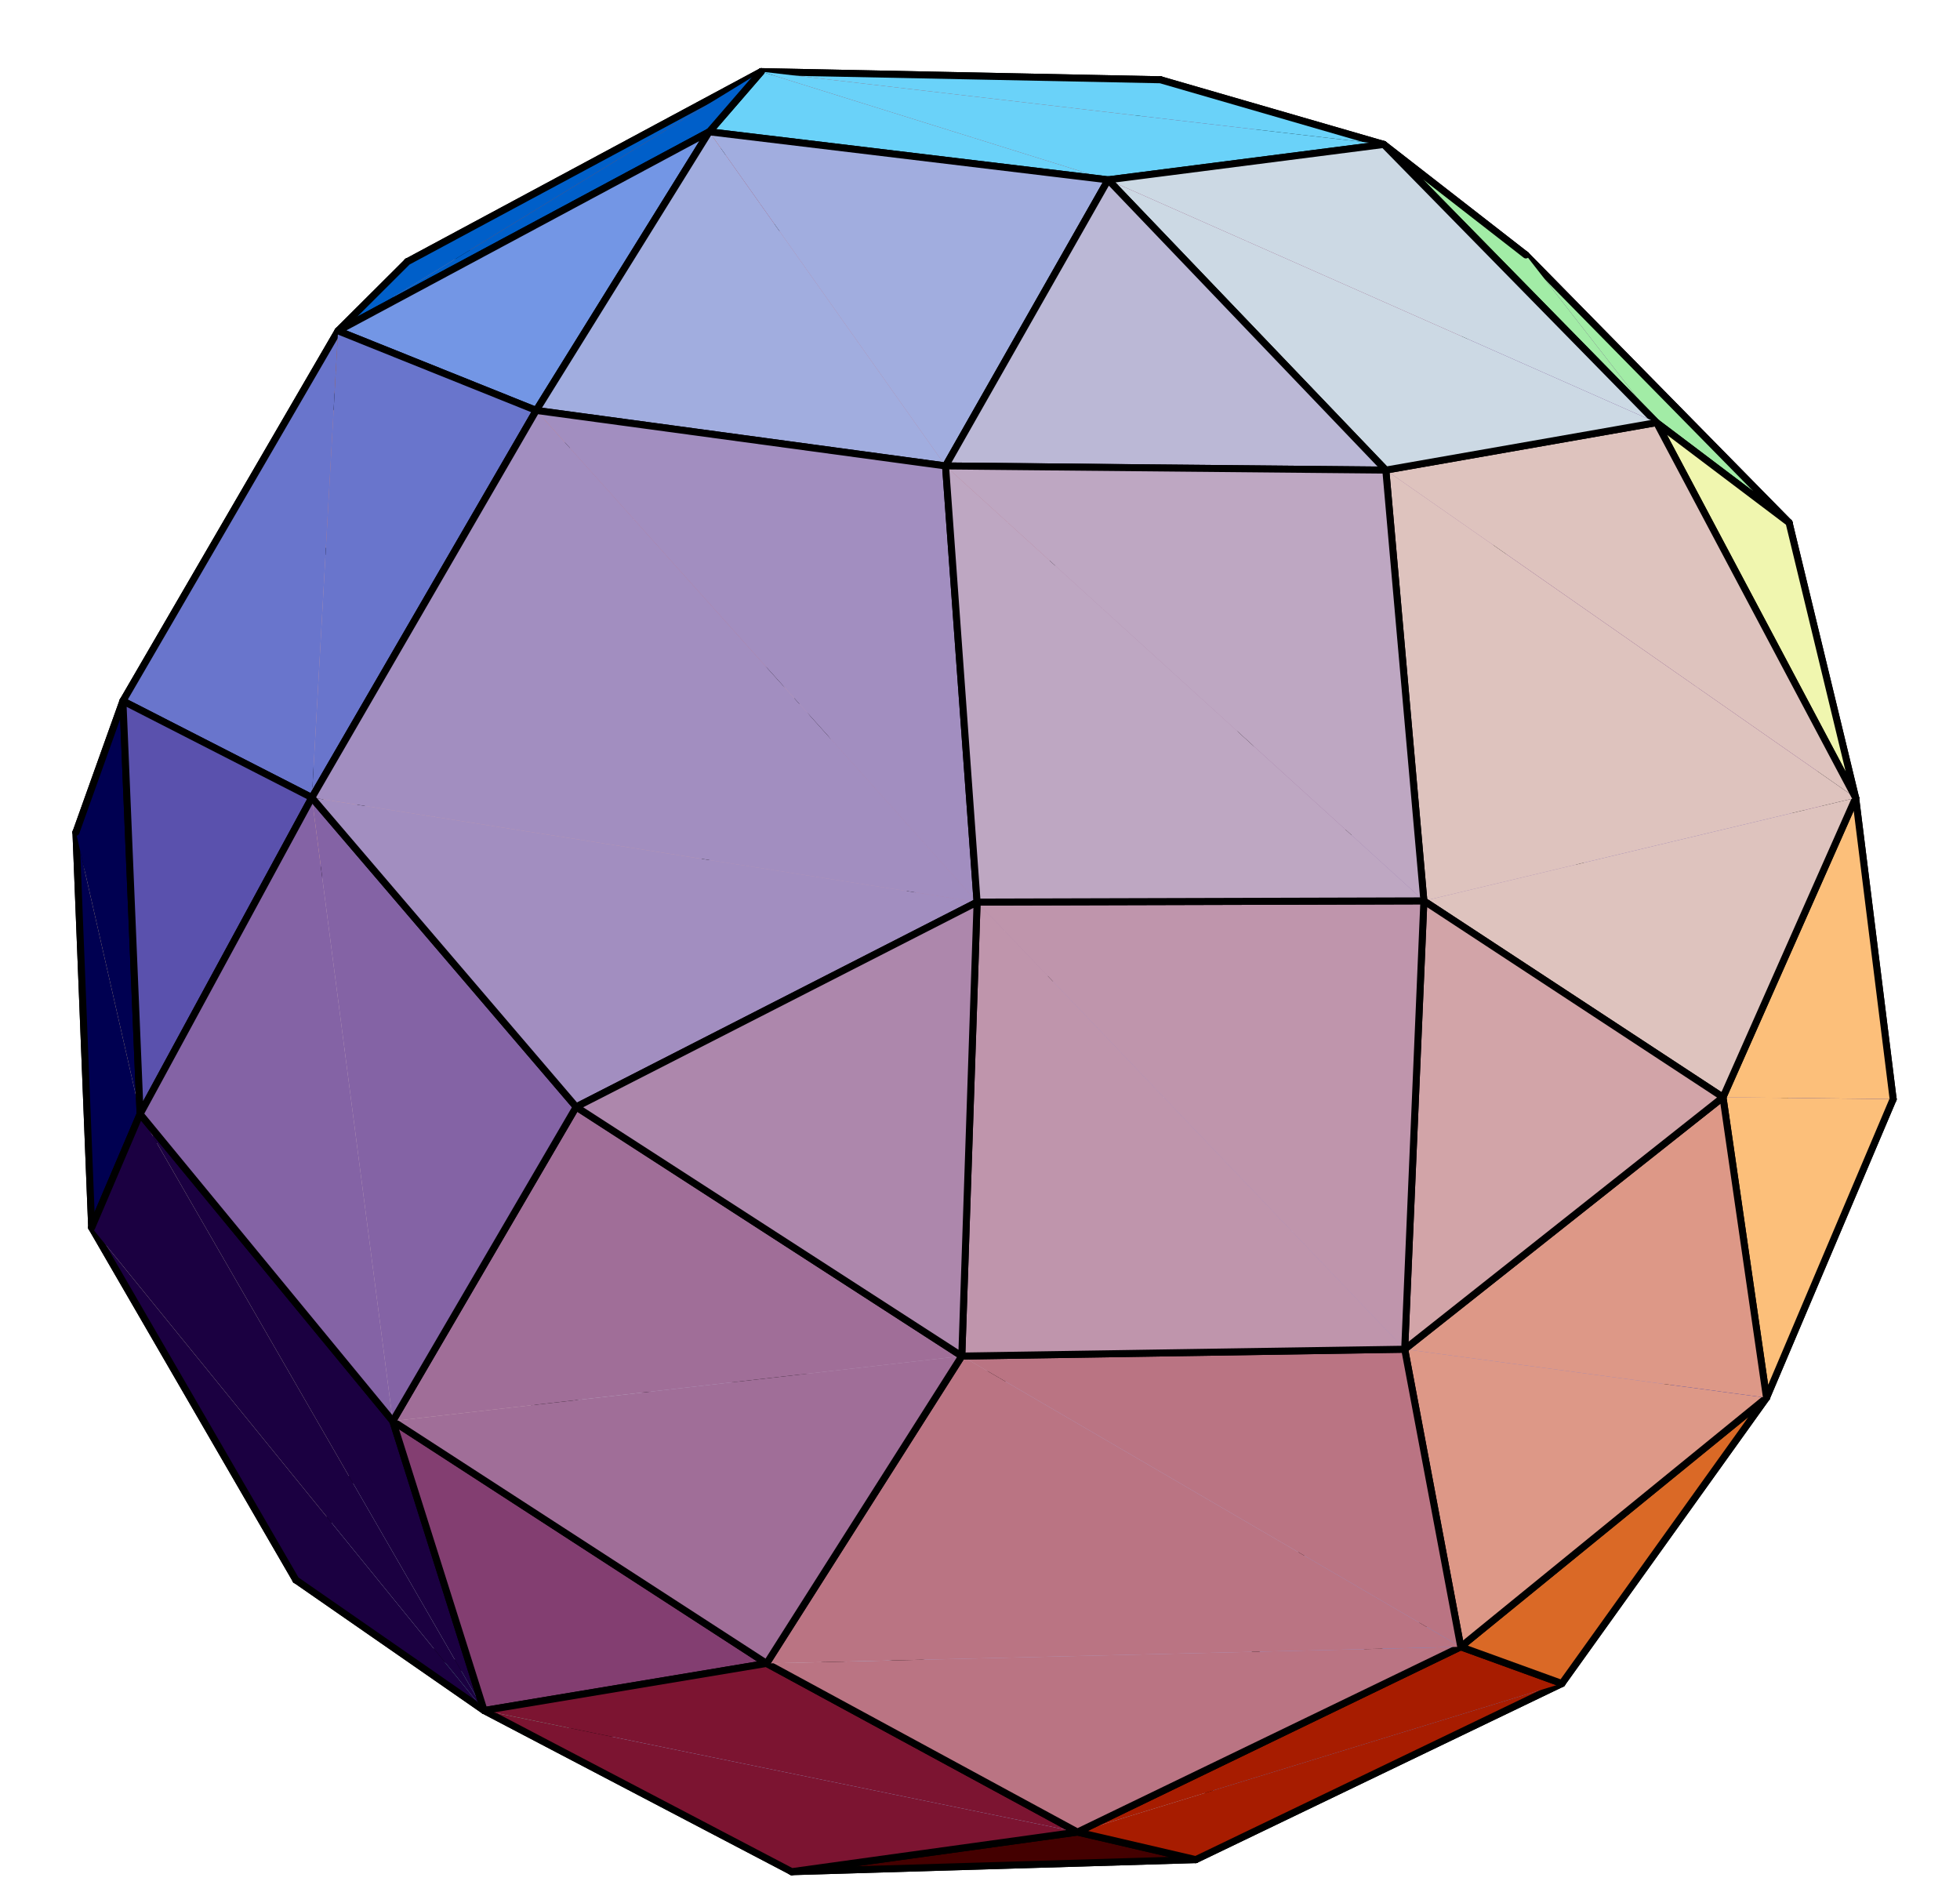 <?xml version="1.0" encoding="UTF-8"?>
<svg xmlns="http://www.w3.org/2000/svg" xmlns:xlink="http://www.w3.org/1999/xlink" width="206pt" height="200pt" viewBox="0 0 206 200" version="1.2">
<g id="surface1">
<path style="fill-rule:nonzero;fill:rgb(69.139%,53.319%,66.797%);fill-opacity:1;stroke-width:7.36;stroke-linecap:round;stroke-linejoin:round;stroke:rgb(0%,0%,0%);stroke-opacity:1;stroke-miterlimit:10;" d="M 1186.055 1449.805 L 1372.422 1107.695 L 1029.297 933.555 " transform="matrix(0.1,0,0,-0.1,0,200)"/>
<path style="fill-rule:nonzero;fill:rgb(69.139%,53.319%,66.797%);fill-opacity:1;stroke-width:7.36;stroke-linecap:round;stroke-linejoin:round;stroke:rgb(0%,0%,0%);stroke-opacity:1;stroke-miterlimit:10;" d="M 1029.297 933.555 L 841.953 1271.211 L 1186.055 1449.805 " transform="matrix(0.1,0,0,-0.1,0,200)"/>
<path style=" stroke:none;fill-rule:nonzero;fill:rgb(74.022%,59.569%,69.531%);fill-opacity:1;" d="M 64.602 106.867 L 84.195 72.879 L 102.93 106.645 "/>
<path style="fill:none;stroke-width:7.36;stroke-linecap:round;stroke-linejoin:round;stroke:rgb(0%,0%,0%);stroke-opacity:1;stroke-miterlimit:10;" d="M 646.016 931.328 L 841.953 1271.211 L 1029.297 933.555 Z M 646.016 931.328 " transform="matrix(0.1,0,0,-0.1,0,200)"/>
<path style="fill-rule:nonzero;fill:rgb(73.827%,64.062%,75.194%);fill-opacity:1;stroke-width:7.36;stroke-linecap:round;stroke-linejoin:round;stroke:rgb(0%,0%,0%);stroke-opacity:1;stroke-miterlimit:10;" d="M 1029.297 933.555 L 1056.523 555.625 L 668.555 549.453 " transform="matrix(0.1,0,0,-0.1,0,200)"/>
<path style="fill-rule:nonzero;fill:rgb(73.827%,64.062%,75.194%);fill-opacity:1;stroke-width:7.36;stroke-linecap:round;stroke-linejoin:round;stroke:rgb(0%,0%,0%);stroke-opacity:1;stroke-miterlimit:10;" d="M 668.555 549.453 L 646.016 931.328 L 1029.297 933.555 " transform="matrix(0.1,0,0,-0.1,0,200)"/>
<path style="fill-rule:nonzero;fill:rgb(65.039%,56.25%,74.414%);fill-opacity:1;stroke-width:7.36;stroke-linecap:round;stroke-linejoin:round;stroke:rgb(0%,0%,0%);stroke-opacity:1;stroke-miterlimit:10;" d="M 1056.523 555.625 L 1029.297 933.555 L 1372.422 1107.695 " transform="matrix(0.1,0,0,-0.1,0,200)"/>
<path style="fill-rule:nonzero;fill:rgb(72.852%,48.901%,56.639%);fill-opacity:1;stroke-width:7.36;stroke-linecap:round;stroke-linejoin:round;stroke:rgb(0%,0%,0%);stroke-opacity:1;stroke-miterlimit:10;" d="M 1186.055 1449.805 L 841.953 1271.211 L 553.828 1454.805 " transform="matrix(0.1,0,0,-0.1,0,200)"/>
<path style="fill-rule:nonzero;fill:rgb(78.906%,60.938%,65.819%);fill-opacity:1;stroke-width:7.36;stroke-linecap:round;stroke-linejoin:round;stroke:rgb(0%,0%,0%);stroke-opacity:1;stroke-miterlimit:10;" d="M 841.953 1271.211 L 646.016 931.328 L 351.992 1106.406 " transform="matrix(0.1,0,0,-0.1,0,200)"/>
<path style="fill-rule:nonzero;fill:rgb(78.906%,60.938%,65.819%);fill-opacity:1;stroke-width:7.36;stroke-linecap:round;stroke-linejoin:round;stroke:rgb(0%,0%,0%);stroke-opacity:1;stroke-miterlimit:10;" d="M 351.992 1106.406 L 553.828 1454.805 L 841.953 1271.211 " transform="matrix(0.1,0,0,-0.1,0,200)"/>
<path style="fill-rule:nonzero;fill:rgb(60.938%,43.407%,61.914%);fill-opacity:1;stroke-width:7.36;stroke-linecap:round;stroke-linejoin:round;stroke:rgb(0%,0%,0%);stroke-opacity:1;stroke-miterlimit:10;" d="M 1680.859 1227.656 L 1372.422 1107.695 L 1186.055 1449.805 " transform="matrix(0.1,0,0,-0.1,0,200)"/>
<path style=" stroke:none;fill-rule:nonzero;fill:rgb(58.594%,46.605%,68.359%);fill-opacity:1;" d="M 137.242 89.23 L 168.086 77.234 L 162.258 116.297 "/>
<path style="fill:none;stroke-width:7.36;stroke-linecap:round;stroke-linejoin:round;stroke:rgb(0%,0%,0%);stroke-opacity:1;stroke-miterlimit:10;" d="M 1372.422 1107.695 L 1680.859 1227.656 L 1622.578 837.031 Z M 1372.422 1107.695 " transform="matrix(0.1,0,0,-0.1,0,200)"/>
<path style=" stroke:none;fill-rule:nonzero;fill:rgb(65.039%,56.25%,74.414%);fill-opacity:1;" d="M 137.242 89.23 L 162.258 116.297 L 105.652 144.438 "/>
<path style="fill:none;stroke-width:7.36;stroke-linecap:round;stroke-linejoin:round;stroke:rgb(0%,0%,0%);stroke-opacity:1;stroke-miterlimit:10;" d="M 1372.422 1107.695 L 1622.578 837.031 " transform="matrix(0.1,0,0,-0.1,0,200)"/>
<path style="fill-rule:nonzero;fill:rgb(83.397%,72.264%,74.219%);fill-opacity:1;stroke-width:7.36;stroke-linecap:round;stroke-linejoin:round;stroke:rgb(0%,0%,0%);stroke-opacity:1;stroke-miterlimit:10;" d="M 646.016 931.328 L 668.555 549.453 L 383.281 470.547 " transform="matrix(0.1,0,0,-0.1,0,200)"/>
<path style=" stroke:none;fill-rule:nonzero;fill:rgb(83.397%,72.264%,74.219%);fill-opacity:1;" d="M 35.199 89.359 L 64.602 106.867 L 38.328 152.945 "/>
<path style="fill:none;stroke-width:7.36;stroke-linecap:round;stroke-linejoin:round;stroke:rgb(0%,0%,0%);stroke-opacity:1;stroke-miterlimit:10;" d="M 351.992 1106.406 L 646.016 931.328 " transform="matrix(0.1,0,0,-0.1,0,200)"/>
<path style=" stroke:none;fill-rule:nonzero;fill:rgb(72.852%,68.75%,81.055%);fill-opacity:1;" d="M 90.887 173.582 L 66.855 145.055 L 105.652 144.438 "/>
<path style="fill:none;stroke-width:7.36;stroke-linecap:round;stroke-linejoin:round;stroke:rgb(0%,0%,0%);stroke-opacity:1;stroke-miterlimit:10;" d="M 908.867 264.18 L 668.555 549.453 L 1056.523 555.625 Z M 908.867 264.18 " transform="matrix(0.1,0,0,-0.1,0,200)"/>
<path style="fill-rule:nonzero;fill:rgb(65.039%,56.25%,74.414%);fill-opacity:1;stroke-width:7.36;stroke-linecap:round;stroke-linejoin:round;stroke:rgb(0%,0%,0%);stroke-opacity:1;stroke-miterlimit:10;" d="M 1622.578 837.031 L 1424.57 489.219 L 1056.523 555.625 " transform="matrix(0.1,0,0,-0.1,0,200)"/>
<path style="fill-rule:nonzero;fill:rgb(65.819%,65.625%,83.789%);fill-opacity:1;stroke-width:7.36;stroke-linecap:round;stroke-linejoin:round;stroke:rgb(0%,0%,0%);stroke-opacity:1;stroke-miterlimit:10;" d="M 908.867 264.18 L 1056.523 555.625 L 1424.57 489.219 " transform="matrix(0.1,0,0,-0.1,0,200)"/>
<path style=" stroke:none;fill-rule:nonzero;fill:rgb(72.852%,48.901%,56.639%);fill-opacity:1;" d="M 112.426 24.395 L 118.605 55.02 L 55.383 54.52 "/>
<path style="fill:none;stroke-width:7.36;stroke-linecap:round;stroke-linejoin:round;stroke:rgb(0%,0%,0%);stroke-opacity:1;stroke-miterlimit:10;" d="M 1124.258 1756.055 L 1186.055 1449.805 " transform="matrix(0.1,0,0,-0.1,0,200)"/>
<path style=" stroke:none;fill-rule:nonzero;fill:rgb(63.281%,39.697%,54.492%);fill-opacity:1;" d="M 118.605 55.02 L 112.426 24.395 L 149.164 41.934 "/>
<path style="fill:none;stroke-width:7.36;stroke-linecap:round;stroke-linejoin:round;stroke:rgb(0%,0%,0%);stroke-opacity:1;stroke-miterlimit:10;" d="M 1186.055 1449.805 L 1124.258 1756.055 L 1491.641 1580.664 Z M 1186.055 1449.805 " transform="matrix(0.1,0,0,-0.1,0,200)"/>
<path style="fill-rule:nonzero;fill:rgb(60.938%,43.407%,61.914%);fill-opacity:1;stroke-width:7.36;stroke-linecap:round;stroke-linejoin:round;stroke:rgb(0%,0%,0%);stroke-opacity:1;stroke-miterlimit:10;" d="M 1186.055 1449.805 L 1491.641 1580.664 L 1680.859 1227.656 " transform="matrix(0.1,0,0,-0.1,0,200)"/>
<path style="fill-rule:nonzero;fill:rgb(78.319%,78.125%,85.156%);fill-opacity:1;stroke-width:7.36;stroke-linecap:round;stroke-linejoin:round;stroke:rgb(0%,0%,0%);stroke-opacity:1;stroke-miterlimit:10;" d="M 668.555 549.453 L 908.867 264.18 L 626.562 173.438 " transform="matrix(0.1,0,0,-0.1,0,200)"/>
<path style="fill-rule:nonzero;fill:rgb(78.319%,78.125%,85.156%);fill-opacity:1;stroke-width:7.36;stroke-linecap:round;stroke-linejoin:round;stroke:rgb(0%,0%,0%);stroke-opacity:1;stroke-miterlimit:10;" d="M 626.562 173.438 L 383.281 470.547 L 668.555 549.453 " transform="matrix(0.1,0,0,-0.1,0,200)"/>
<path style="fill-rule:nonzero;fill:rgb(46.19%,37.793%,67.577%);fill-opacity:1;stroke-width:7.36;stroke-linecap:round;stroke-linejoin:round;stroke:rgb(0%,0%,0%);stroke-opacity:1;stroke-miterlimit:10;" d="M 1920.703 1135.742 L 1857.734 730.352 L 1622.578 837.031 " transform="matrix(0.1,0,0,-0.1,0,200)"/>
<path style="fill-rule:nonzero;fill:rgb(46.19%,37.793%,67.577%);fill-opacity:1;stroke-width:7.36;stroke-linecap:round;stroke-linejoin:round;stroke:rgb(0%,0%,0%);stroke-opacity:1;stroke-miterlimit:10;" d="M 1622.578 837.031 L 1680.859 1227.656 L 1920.703 1135.742 " transform="matrix(0.1,0,0,-0.1,0,200)"/>
<path style="fill-rule:nonzero;fill:rgb(51.172%,50.389%,78.319%);fill-opacity:1;stroke-width:7.36;stroke-linecap:round;stroke-linejoin:round;stroke:rgb(0%,0%,0%);stroke-opacity:1;stroke-miterlimit:10;" d="M 1424.57 489.219 L 1622.578 837.031 L 1857.734 730.352 " transform="matrix(0.1,0,0,-0.1,0,200)"/>
<path style="fill-rule:nonzero;fill:rgb(51.172%,50.389%,78.319%);fill-opacity:1;stroke-width:7.36;stroke-linecap:round;stroke-linejoin:round;stroke:rgb(0%,0%,0%);stroke-opacity:1;stroke-miterlimit:10;" d="M 1857.734 730.352 L 1652.344 368.32 L 1424.57 489.219 " transform="matrix(0.1,0,0,-0.1,0,200)"/>
<path style=" stroke:none;fill-rule:nonzero;fill:rgb(54.881%,59.764%,85.547%);fill-opacity:1;" d="M 128.535 180.945 L 142.457 151.078 L 165.234 163.168 "/>
<path style="fill:none;stroke-width:7.36;stroke-linecap:round;stroke-linejoin:round;stroke:rgb(0%,0%,0%);stroke-opacity:1;stroke-miterlimit:10;" d="M 1285.352 190.547 L 1424.57 489.219 L 1652.344 368.32 Z M 1285.352 190.547 " transform="matrix(0.1,0,0,-0.1,0,200)"/>
<path style="fill-rule:nonzero;fill:rgb(65.819%,65.625%,83.789%);fill-opacity:1;stroke-width:7.36;stroke-linecap:round;stroke-linejoin:round;stroke:rgb(0%,0%,0%);stroke-opacity:1;stroke-miterlimit:10;" d="M 1424.57 489.219 L 1285.352 190.547 L 908.867 264.18 " transform="matrix(0.1,0,0,-0.1,0,200)"/>
<path style="fill-rule:nonzero;fill:rgb(72.852%,48.901%,56.639%);fill-opacity:1;stroke-width:7.36;stroke-linecap:round;stroke-linejoin:round;stroke:rgb(0%,0%,0%);stroke-opacity:1;stroke-miterlimit:10;" d="M 553.828 1454.805 L 722.578 1762.461 L 1124.258 1756.055 " transform="matrix(0.1,0,0,-0.1,0,200)"/>
<path style="fill-rule:nonzero;fill:rgb(83.397%,51.562%,44.897%);fill-opacity:1;stroke-width:7.36;stroke-linecap:round;stroke-linejoin:round;stroke:rgb(0%,0%,0%);stroke-opacity:1;stroke-miterlimit:10;" d="M 722.578 1762.461 L 553.828 1454.805 L 261.289 1407.344 " transform="matrix(0.1,0,0,-0.1,0,200)"/>
<path style=" stroke:none;fill-rule:nonzero;fill:rgb(84.959%,62.109%,59.18%);fill-opacity:1;" d="M 35.199 89.359 L 26.129 59.266 L 55.383 54.52 "/>
<path style="fill:none;stroke-width:7.36;stroke-linecap:round;stroke-linejoin:round;stroke:rgb(0%,0%,0%);stroke-opacity:1;stroke-miterlimit:10;" d="M 351.992 1106.406 L 261.289 1407.344 L 553.828 1454.805 Z M 351.992 1106.406 " transform="matrix(0.1,0,0,-0.1,0,200)"/>
<path style="fill-rule:nonzero;fill:rgb(83.397%,72.264%,74.219%);fill-opacity:1;stroke-width:7.36;stroke-linecap:round;stroke-linejoin:round;stroke:rgb(0%,0%,0%);stroke-opacity:1;stroke-miterlimit:10;" d="M 383.281 470.547 L 179.297 824.609 L 351.992 1106.406 " transform="matrix(0.1,0,0,-0.1,0,200)"/>
<path style="fill-rule:nonzero;fill:rgb(93.164%,72.264%,59.764%);fill-opacity:1;stroke-width:7.36;stroke-linecap:round;stroke-linejoin:round;stroke:rgb(0%,0%,0%);stroke-opacity:1;stroke-miterlimit:10;" d="M 261.289 1407.344 L 351.992 1106.406 L 179.297 824.609 " transform="matrix(0.1,0,0,-0.1,0,200)"/>
<path style="fill-rule:nonzero;fill:rgb(36.792%,16.209%,46.41%);fill-opacity:1;stroke-width:7.36;stroke-linecap:round;stroke-linejoin:round;stroke:rgb(0%,0%,0%);stroke-opacity:1;stroke-miterlimit:10;" d="M 1920.703 1135.742 L 1680.859 1227.656 L 1491.641 1580.664 " transform="matrix(0.1,0,0,-0.1,0,200)"/>
<path style="fill-rule:nonzero;fill:rgb(61.719%,81.444%,97.656%);fill-opacity:1;stroke-width:7.36;stroke-linecap:round;stroke-linejoin:round;stroke:rgb(0%,0%,0%);stroke-opacity:1;stroke-miterlimit:10;" d="M 832.148 33.086 L 626.562 173.438 L 908.867 264.18 " transform="matrix(0.1,0,0,-0.1,0,200)"/>
<path style=" stroke:none;fill-rule:nonzero;fill:rgb(61.719%,81.444%,97.656%);fill-opacity:1;" d="M 125.68 195.426 L 83.215 196.691 L 90.887 173.582 "/>
<path style="fill:none;stroke-width:7.36;stroke-linecap:round;stroke-linejoin:round;stroke:rgb(0%,0%,0%);stroke-opacity:1;stroke-miterlimit:10;" d="M 1256.797 45.742 L 832.148 33.086 " transform="matrix(0.1,0,0,-0.1,0,200)"/>
<path style="fill-rule:nonzero;fill:rgb(61.719%,81.444%,97.656%);fill-opacity:1;stroke-width:7.36;stroke-linecap:round;stroke-linejoin:round;stroke:rgb(0%,0%,0%);stroke-opacity:1;stroke-miterlimit:10;" d="M 908.867 264.18 L 1285.352 190.547 L 1256.797 45.742 " transform="matrix(0.1,0,0,-0.1,0,200)"/>
<path style=" stroke:none;fill-rule:nonzero;fill:rgb(36.792%,16.209%,46.41%);fill-opacity:1;" d="M 188.035 54.93 L 192.07 86.426 L 149.164 41.934 "/>
<path style="fill:none;stroke-width:7.36;stroke-linecap:round;stroke-linejoin:round;stroke:rgb(0%,0%,0%);stroke-opacity:1;stroke-miterlimit:10;" d="M 1880.352 1450.703 L 1920.703 1135.742 " transform="matrix(0.1,0,0,-0.1,0,200)"/>
<path style="fill-rule:nonzero;fill:rgb(36.792%,16.209%,46.41%);fill-opacity:1;stroke-width:7.36;stroke-linecap:round;stroke-linejoin:round;stroke:rgb(0%,0%,0%);stroke-opacity:1;stroke-miterlimit:10;" d="M 1491.641 1580.664 L 1603.711 1732.07 L 1880.352 1450.703 " transform="matrix(0.1,0,0,-0.1,0,200)"/>
<path style="fill-rule:nonzero;fill:rgb(51.756%,19.505%,36.009%);fill-opacity:1;stroke-width:7.36;stroke-linecap:round;stroke-linejoin:round;stroke:rgb(0%,0%,0%);stroke-opacity:1;stroke-miterlimit:10;" d="M 1603.711 1732.07 L 1491.641 1580.664 L 1124.258 1756.055 " transform="matrix(0.1,0,0,-0.1,0,200)"/>
<path style="fill-rule:nonzero;fill:rgb(63.867%,23.389%,26.097%);fill-opacity:1;stroke-width:7.36;stroke-linecap:round;stroke-linejoin:round;stroke:rgb(0%,0%,0%);stroke-opacity:1;stroke-miterlimit:10;" d="M 1219.648 1916.172 L 1124.258 1756.055 L 722.578 1762.461 " transform="matrix(0.1,0,0,-0.1,0,200)"/>
<path style="fill-rule:nonzero;fill:rgb(51.756%,19.505%,36.009%);fill-opacity:1;stroke-width:7.36;stroke-linecap:round;stroke-linejoin:round;stroke:rgb(0%,0%,0%);stroke-opacity:1;stroke-miterlimit:10;" d="M 1124.258 1756.055 L 1219.648 1916.172 L 1603.711 1732.07 " transform="matrix(0.1,0,0,-0.1,0,200)"/>
<path style="fill-rule:nonzero;fill:rgb(94.334%,92.772%,75.781%);fill-opacity:1;stroke-width:7.36;stroke-linecap:round;stroke-linejoin:round;stroke:rgb(0%,0%,0%);stroke-opacity:1;stroke-miterlimit:10;" d="M 179.297 824.609 L 383.281 470.547 L 310.938 339.688 " transform="matrix(0.1,0,0,-0.1,0,200)"/>
<path style=" stroke:none;fill-rule:nonzero;fill:rgb(84.959%,92.577%,88.084%);fill-opacity:1;" d="M 62.656 182.656 L 31.094 166.031 L 38.328 152.945 "/>
<path style="fill:none;stroke-width:7.36;stroke-linecap:round;stroke-linejoin:round;stroke:rgb(0%,0%,0%);stroke-opacity:1;stroke-miterlimit:10;" d="M 626.562 173.438 L 310.938 339.688 L 383.281 470.547 Z M 626.562 173.438 " transform="matrix(0.1,0,0,-0.1,0,200)"/>
<path style="fill-rule:nonzero;fill:rgb(63.867%,23.389%,26.097%);fill-opacity:1;stroke-width:7.36;stroke-linecap:round;stroke-linejoin:round;stroke:rgb(0%,0%,0%);stroke-opacity:1;stroke-miterlimit:10;" d="M 722.578 1762.461 L 800.117 1924.727 L 1219.648 1916.172 " transform="matrix(0.1,0,0,-0.1,0,200)"/>
<path style=" stroke:none;fill-rule:nonzero;fill:rgb(73.827%,28.001%,15.99%);fill-opacity:1;" d="M 42.828 27.496 L 80.012 7.527 L 72.258 23.754 "/>
<path style="fill:none;stroke-width:7.36;stroke-linecap:round;stroke-linejoin:round;stroke:rgb(0%,0%,0%);stroke-opacity:1;stroke-miterlimit:10;" d="M 428.281 1725.039 L 800.117 1924.727 L 722.578 1762.461 Z M 428.281 1725.039 " transform="matrix(0.1,0,0,-0.1,0,200)"/>
<path style="fill-rule:nonzero;fill:rgb(83.397%,51.562%,44.897%);fill-opacity:1;stroke-width:7.36;stroke-linecap:round;stroke-linejoin:round;stroke:rgb(0%,0%,0%);stroke-opacity:1;stroke-miterlimit:10;" d="M 261.289 1407.344 L 428.281 1725.039 L 722.578 1762.461 " transform="matrix(0.1,0,0,-0.1,0,200)"/>
<path style="fill-rule:nonzero;fill:rgb(32.689%,58.789%,93.944%);fill-opacity:1;stroke-width:7.36;stroke-linecap:round;stroke-linejoin:round;stroke:rgb(0%,0%,0%);stroke-opacity:1;stroke-miterlimit:10;" d="M 1641.562 230.82 L 1256.797 45.742 L 1285.352 190.547 " transform="matrix(0.1,0,0,-0.1,0,200)"/>
<path style="fill-rule:nonzero;fill:rgb(32.689%,58.789%,93.944%);fill-opacity:1;stroke-width:7.36;stroke-linecap:round;stroke-linejoin:round;stroke:rgb(0%,0%,0%);stroke-opacity:1;stroke-miterlimit:10;" d="M 1285.352 190.547 L 1652.344 368.32 L 1641.562 230.82 " transform="matrix(0.1,0,0,-0.1,0,200)"/>
<path style="fill-rule:nonzero;fill:rgb(93.164%,72.264%,59.764%);fill-opacity:1;stroke-width:7.36;stroke-linecap:round;stroke-linejoin:round;stroke:rgb(0%,0%,0%);stroke-opacity:1;stroke-miterlimit:10;" d="M 179.297 824.609 L 79.844 1125.352 L 261.289 1407.344 " transform="matrix(0.1,0,0,-0.1,0,200)"/>
<path style=" stroke:none;fill-rule:nonzero;fill:rgb(99.609%,85.742%,55.469%);fill-opacity:1;" d="M 9.637 129.004 L 7.984 87.465 L 17.93 117.539 "/>
<path style="fill:none;stroke-width:7.36;stroke-linecap:round;stroke-linejoin:round;stroke:rgb(0%,0%,0%);stroke-opacity:1;stroke-miterlimit:10;" d="M 96.367 709.961 L 79.844 1125.352 L 179.297 824.609 Z M 96.367 709.961 " transform="matrix(0.1,0,0,-0.1,0,200)"/>
<path style="fill-rule:nonzero;fill:rgb(94.334%,92.772%,75.781%);fill-opacity:1;stroke-width:7.36;stroke-linecap:round;stroke-linejoin:round;stroke:rgb(0%,0%,0%);stroke-opacity:1;stroke-miterlimit:10;" d="M 310.938 339.688 L 96.367 709.961 L 179.297 824.609 " transform="matrix(0.1,0,0,-0.1,0,200)"/>
<path style=" stroke:none;fill-rule:nonzero;fill:rgb(13.989%,14.598%,60.352%);fill-opacity:1;" d="M 185.773 126.965 L 192.07 86.426 L 198.973 115.504 "/>
<path style="fill:none;stroke-width:7.36;stroke-linecap:round;stroke-linejoin:round;stroke:rgb(0%,0%,0%);stroke-opacity:1;stroke-miterlimit:10;" d="M 1857.734 730.352 L 1920.703 1135.742 L 1989.727 844.961 Z M 1857.734 730.352 " transform="matrix(0.1,0,0,-0.1,0,200)"/>
<path style="fill-rule:nonzero;fill:rgb(0%,12.598%,67.381%);fill-opacity:1;stroke-width:7.36;stroke-linecap:round;stroke-linejoin:round;stroke:rgb(0%,0%,0%);stroke-opacity:1;stroke-miterlimit:10;" d="M 1652.344 368.32 L 1857.734 730.352 L 1989.727 844.961 " transform="matrix(0.1,0,0,-0.1,0,200)"/>
<path style="fill-rule:nonzero;fill:rgb(77.539%,35.4%,0%);fill-opacity:1;stroke-width:7.36;stroke-linecap:round;stroke-linejoin:round;stroke:rgb(0%,0%,0%);stroke-opacity:1;stroke-miterlimit:10;" d="M 261.289 1407.344 L 79.844 1125.352 L 129.18 1263.32 " transform="matrix(0.1,0,0,-0.1,0,200)"/>
<path style=" stroke:none;fill-rule:nonzero;fill:rgb(77.539%,35.4%,0%);fill-opacity:1;" d="M 42.828 27.496 L 26.129 59.266 L 12.918 73.668 "/>
<path style="fill:none;stroke-width:7.36;stroke-linecap:round;stroke-linejoin:round;stroke:rgb(0%,0%,0%);stroke-opacity:1;stroke-miterlimit:10;" d="M 428.281 1725.039 L 261.289 1407.344 " transform="matrix(0.1,0,0,-0.1,0,200)"/>
<path style="fill-rule:nonzero;fill:rgb(0%,12.598%,67.381%);fill-opacity:1;stroke-width:7.36;stroke-linecap:round;stroke-linejoin:round;stroke:rgb(0%,0%,0%);stroke-opacity:1;stroke-miterlimit:10;" d="M 1856.641 531.133 L 1641.562 230.82 L 1652.344 368.32 " transform="matrix(0.1,0,0,-0.1,0,200)"/>
<path style=" stroke:none;fill-rule:nonzero;fill:rgb(0%,12.598%,67.381%);fill-opacity:1;" d="M 198.973 115.504 L 185.664 146.887 L 165.234 163.168 "/>
<path style="fill:none;stroke-width:7.36;stroke-linecap:round;stroke-linejoin:round;stroke:rgb(0%,0%,0%);stroke-opacity:1;stroke-miterlimit:10;" d="M 1989.727 844.961 L 1856.641 531.133 " transform="matrix(0.1,0,0,-0.1,0,200)"/>
<path style="fill-rule:nonzero;fill:rgb(0%,0%,3.9%);fill-opacity:1;stroke-width:7.36;stroke-linecap:round;stroke-linejoin:round;stroke:rgb(0%,0%,0%);stroke-opacity:1;stroke-miterlimit:10;" d="M 1950.312 1161.523 L 1989.727 844.961 L 1920.703 1135.742 " transform="matrix(0.1,0,0,-0.1,0,200)"/>
<path style="fill-rule:nonzero;fill:rgb(0%,0%,3.9%);fill-opacity:1;stroke-width:7.36;stroke-linecap:round;stroke-linejoin:round;stroke:rgb(0%,0%,0%);stroke-opacity:1;stroke-miterlimit:10;" d="M 1920.703 1135.742 L 1880.352 1450.703 L 1950.312 1161.523 " transform="matrix(0.1,0,0,-0.1,0,200)"/>
<path style="fill-rule:nonzero;fill:rgb(50.584%,90.039%,75.977%);fill-opacity:1;stroke-width:7.36;stroke-linecap:round;stroke-linejoin:round;stroke:rgb(0%,0%,0%);stroke-opacity:1;stroke-miterlimit:10;" d="M 310.938 339.688 L 626.562 173.438 L 832.148 33.086 " transform="matrix(0.1,0,0,-0.1,0,200)"/>
<path style="fill-rule:nonzero;fill:rgb(63.672%,92.381%,65.039%);fill-opacity:1;stroke-width:7.36;stroke-linecap:round;stroke-linejoin:round;stroke:rgb(0%,0%,0%);stroke-opacity:1;stroke-miterlimit:10;" d="M 1741.055 1555.898 L 1880.352 1450.703 L 1603.711 1732.07 " transform="matrix(0.1,0,0,-0.1,0,200)"/>
<path style=" stroke:none;fill-rule:nonzero;fill:rgb(1.598%,0%,0%);fill-opacity:1;" d="M 121.965 8.383 L 145.438 15.18 L 160.371 26.793 "/>
<path style="fill:none;stroke-width:7.36;stroke-linecap:round;stroke-linejoin:round;stroke:rgb(0%,0%,0%);stroke-opacity:1;stroke-miterlimit:10;" d="M 1219.648 1916.172 L 1454.375 1848.203 L 1603.711 1732.07 Z M 1219.648 1916.172 " transform="matrix(0.1,0,0,-0.1,0,200)"/>
<path style="fill-rule:nonzero;fill:rgb(63.672%,92.381%,65.039%);fill-opacity:1;stroke-width:7.36;stroke-linecap:round;stroke-linejoin:round;stroke:rgb(0%,0%,0%);stroke-opacity:1;stroke-miterlimit:10;" d="M 1603.711 1732.07 L 1454.375 1848.203 L 1741.055 1555.898 " transform="matrix(0.1,0,0,-0.1,0,200)"/>
<path style="fill-rule:nonzero;fill:rgb(41.602%,82.422%,97.656%);fill-opacity:1;stroke-width:7.36;stroke-linecap:round;stroke-linejoin:round;stroke:rgb(0%,0%,0%);stroke-opacity:1;stroke-miterlimit:10;" d="M 1454.375 1848.203 L 1219.648 1916.172 L 800.117 1924.727 " transform="matrix(0.1,0,0,-0.1,0,200)"/>
<path style="fill-rule:nonzero;fill:rgb(77.539%,35.4%,0%);fill-opacity:1;stroke-width:7.36;stroke-linecap:round;stroke-linejoin:round;stroke:rgb(0%,0%,0%);stroke-opacity:1;stroke-miterlimit:10;" d="M 129.18 1263.32 L 355.312 1652.305 L 428.281 1725.039 " transform="matrix(0.1,0,0,-0.1,0,200)"/>
<path style="fill-rule:nonzero;fill:rgb(0%,37.305%,78.709%);fill-opacity:1;stroke-width:7.36;stroke-linecap:round;stroke-linejoin:round;stroke:rgb(0%,0%,0%);stroke-opacity:1;stroke-miterlimit:10;" d="M 800.117 1924.727 L 428.281 1725.039 L 355.312 1652.305 " transform="matrix(0.1,0,0,-0.1,0,200)"/>
<path style="fill-rule:nonzero;fill:rgb(0%,0%,31.909%);fill-opacity:1;stroke-width:7.36;stroke-linecap:round;stroke-linejoin:round;stroke:rgb(0%,0%,0%);stroke-opacity:1;stroke-miterlimit:10;" d="M 79.844 1125.352 L 96.367 709.961 L 147.266 829.297 " transform="matrix(0.1,0,0,-0.1,0,200)"/>
<path style="fill-rule:nonzero;fill:rgb(0%,0%,31.909%);fill-opacity:1;stroke-width:7.36;stroke-linecap:round;stroke-linejoin:round;stroke:rgb(0%,0%,0%);stroke-opacity:1;stroke-miterlimit:10;" d="M 147.266 829.297 L 129.18 1263.32 L 79.844 1125.352 " transform="matrix(0.1,0,0,-0.1,0,200)"/>
<path style="fill-rule:nonzero;fill:rgb(50.584%,90.039%,75.977%);fill-opacity:1;stroke-width:7.36;stroke-linecap:round;stroke-linejoin:round;stroke:rgb(0%,0%,0%);stroke-opacity:1;stroke-miterlimit:10;" d="M 832.148 33.086 L 508.828 202.422 L 310.938 339.688 " transform="matrix(0.1,0,0,-0.1,0,200)"/>
<path style="fill-rule:nonzero;fill:rgb(10.789%,0%,25.488%);fill-opacity:1;stroke-width:7.36;stroke-linecap:round;stroke-linejoin:round;stroke:rgb(0%,0%,0%);stroke-opacity:1;stroke-miterlimit:10;" d="M 96.367 709.961 L 310.938 339.688 L 508.828 202.422 " transform="matrix(0.1,0,0,-0.1,0,200)"/>
<path style=" stroke:none;fill-rule:nonzero;fill:rgb(41.602%,82.422%,97.656%);fill-opacity:1;" d="M 116.469 18.898 L 145.438 15.18 L 80.012 7.527 "/>
<path style="fill:none;stroke-width:7.36;stroke-linecap:round;stroke-linejoin:round;stroke:rgb(0%,0%,0%);stroke-opacity:1;stroke-miterlimit:10;" d="M 1164.688 1811.016 L 1454.375 1848.203 " transform="matrix(0.1,0,0,-0.1,0,200)"/>
<path style="fill-rule:nonzero;fill:rgb(41.602%,82.422%,97.656%);fill-opacity:1;stroke-width:7.36;stroke-linecap:round;stroke-linejoin:round;stroke:rgb(0%,0%,0%);stroke-opacity:1;stroke-miterlimit:10;" d="M 800.117 1924.727 L 745.391 1861.484 L 1164.688 1811.016 " transform="matrix(0.1,0,0,-0.1,0,200)"/>
<path style="fill-rule:nonzero;fill:rgb(0%,37.305%,78.709%);fill-opacity:1;stroke-width:7.36;stroke-linecap:round;stroke-linejoin:round;stroke:rgb(0%,0%,0%);stroke-opacity:1;stroke-miterlimit:10;" d="M 355.312 1652.305 L 745.391 1861.484 L 800.117 1924.727 " transform="matrix(0.1,0,0,-0.1,0,200)"/>
<path style=" stroke:none;fill-rule:nonzero;fill:rgb(26.61%,0%,0%);fill-opacity:1;" d="M 125.68 195.426 L 113.246 192.531 L 83.215 196.691 "/>
<path style="fill:none;stroke-width:7.36;stroke-linecap:round;stroke-linejoin:round;stroke:rgb(0%,0%,0%);stroke-opacity:1;stroke-miterlimit:10;" d="M 1256.797 45.742 L 1132.461 74.688 L 832.148 33.086 Z M 1256.797 45.742 " transform="matrix(0.1,0,0,-0.1,0,200)"/>
<path style="fill-rule:nonzero;fill:rgb(65.43%,11.302%,0%);fill-opacity:1;stroke-width:7.36;stroke-linecap:round;stroke-linejoin:round;stroke:rgb(0%,0%,0%);stroke-opacity:1;stroke-miterlimit:10;" d="M 1132.461 74.688 L 1256.797 45.742 L 1641.562 230.82 " transform="matrix(0.1,0,0,-0.1,0,200)"/>
<path style=" stroke:none;fill-rule:nonzero;fill:rgb(93.944%,96.289%,68.75%);fill-opacity:1;" d="M 188.035 54.93 L 174.105 44.41 L 195.031 83.848 "/>
<path style="fill:none;stroke-width:7.36;stroke-linecap:round;stroke-linejoin:round;stroke:rgb(0%,0%,0%);stroke-opacity:1;stroke-miterlimit:10;" d="M 1880.352 1450.703 L 1741.055 1555.898 L 1950.312 1161.523 Z M 1880.352 1450.703 " transform="matrix(0.1,0,0,-0.1,0,200)"/>
<path style="fill-rule:nonzero;fill:rgb(98.827%,75%,47.705%);fill-opacity:1;stroke-width:7.36;stroke-linecap:round;stroke-linejoin:round;stroke:rgb(0%,0%,0%);stroke-opacity:1;stroke-miterlimit:10;" d="M 1810.898 846.914 L 1856.641 531.133 L 1989.727 844.961 " transform="matrix(0.1,0,0,-0.1,0,200)"/>
<path style="fill-rule:nonzero;fill:rgb(98.827%,75%,47.705%);fill-opacity:1;stroke-width:7.36;stroke-linecap:round;stroke-linejoin:round;stroke:rgb(0%,0%,0%);stroke-opacity:1;stroke-miterlimit:10;" d="M 1989.727 844.961 L 1950.312 1161.523 L 1810.898 846.914 " transform="matrix(0.1,0,0,-0.1,0,200)"/>
<path style=" stroke:none;fill-rule:nonzero;fill:rgb(10.789%,0%,25.488%);fill-opacity:1;" d="M 14.727 117.07 L 9.637 129.004 L 50.883 179.758 "/>
<path style="fill:none;stroke-width:7.36;stroke-linecap:round;stroke-linejoin:round;stroke:rgb(0%,0%,0%);stroke-opacity:1;stroke-miterlimit:10;" d="M 147.266 829.297 L 96.367 709.961 " transform="matrix(0.1,0,0,-0.1,0,200)"/>
<path style="fill-rule:nonzero;fill:rgb(65.43%,11.302%,0%);fill-opacity:1;stroke-width:7.36;stroke-linecap:round;stroke-linejoin:round;stroke:rgb(0%,0%,0%);stroke-opacity:1;stroke-miterlimit:10;" d="M 1641.562 230.82 L 1535.273 269.375 L 1132.461 74.688 " transform="matrix(0.1,0,0,-0.1,0,200)"/>
<path style=" stroke:none;fill-rule:nonzero;fill:rgb(85.547%,41.309%,15.088%);fill-opacity:1;" d="M 164.156 176.918 L 185.664 146.887 L 153.527 173.062 "/>
<path style="fill:none;stroke-width:7.36;stroke-linecap:round;stroke-linejoin:round;stroke:rgb(0%,0%,0%);stroke-opacity:1;stroke-miterlimit:10;" d="M 1641.562 230.82 L 1856.641 531.133 L 1535.273 269.375 Z M 1641.562 230.82 " transform="matrix(0.1,0,0,-0.1,0,200)"/>
<path style="fill-rule:nonzero;fill:rgb(48.706%,8.006%,19.409%);fill-opacity:1;stroke-width:7.36;stroke-linecap:round;stroke-linejoin:round;stroke:rgb(0%,0%,0%);stroke-opacity:1;stroke-miterlimit:10;" d="M 508.828 202.422 L 832.148 33.086 L 1132.461 74.688 " transform="matrix(0.1,0,0,-0.1,0,200)"/>
<path style="fill-rule:nonzero;fill:rgb(79.688%,85.156%,89.256%);fill-opacity:1;stroke-width:7.36;stroke-linecap:round;stroke-linejoin:round;stroke:rgb(0%,0%,0%);stroke-opacity:1;stroke-miterlimit:10;" d="M 1741.055 1555.898 L 1454.375 1848.203 L 1164.688 1811.016 " transform="matrix(0.1,0,0,-0.1,0,200)"/>
<path style=" stroke:none;fill-rule:nonzero;fill:rgb(45.093%,58.594%,89.647%);fill-opacity:1;" d="M 56.359 43.133 L 74.539 13.852 L 35.531 34.77 "/>
<path style="fill:none;stroke-width:7.36;stroke-linecap:round;stroke-linejoin:round;stroke:rgb(0%,0%,0%);stroke-opacity:1;stroke-miterlimit:10;" d="M 563.594 1568.672 L 745.391 1861.484 L 355.312 1652.305 Z M 563.594 1568.672 " transform="matrix(0.1,0,0,-0.1,0,200)"/>
<path style="fill-rule:nonzero;fill:rgb(41.406%,45.801%,79.688%);fill-opacity:1;stroke-width:7.36;stroke-linecap:round;stroke-linejoin:round;stroke:rgb(0%,0%,0%);stroke-opacity:1;stroke-miterlimit:10;" d="M 355.312 1652.305 L 129.18 1263.32 L 327.773 1161.797 " transform="matrix(0.1,0,0,-0.1,0,200)"/>
<path style="fill-rule:nonzero;fill:rgb(41.406%,45.801%,79.688%);fill-opacity:1;stroke-width:7.36;stroke-linecap:round;stroke-linejoin:round;stroke:rgb(0%,0%,0%);stroke-opacity:1;stroke-miterlimit:10;" d="M 327.773 1161.797 L 563.594 1568.672 L 355.312 1652.305 " transform="matrix(0.1,0,0,-0.1,0,200)"/>
<path style="fill-rule:nonzero;fill:rgb(86.522%,59.764%,53.125%);fill-opacity:1;stroke-width:7.36;stroke-linecap:round;stroke-linejoin:round;stroke:rgb(0%,0%,0%);stroke-opacity:1;stroke-miterlimit:10;" d="M 1476.367 582.109 L 1535.273 269.375 L 1856.641 531.133 " transform="matrix(0.1,0,0,-0.1,0,200)"/>
<path style="fill-rule:nonzero;fill:rgb(86.522%,59.764%,53.125%);fill-opacity:1;stroke-width:7.36;stroke-linecap:round;stroke-linejoin:round;stroke:rgb(0%,0%,0%);stroke-opacity:1;stroke-miterlimit:10;" d="M 1856.641 531.133 L 1810.898 846.914 L 1476.367 582.109 " transform="matrix(0.1,0,0,-0.1,0,200)"/>
<path style=" stroke:none;fill-rule:nonzero;fill:rgb(35.4%,31.689%,67.772%);fill-opacity:1;" d="M 14.727 117.07 L 32.777 83.82 L 12.918 73.668 "/>
<path style="fill:none;stroke-width:7.36;stroke-linecap:round;stroke-linejoin:round;stroke:rgb(0%,0%,0%);stroke-opacity:1;stroke-miterlimit:10;" d="M 147.266 829.297 L 327.773 1161.797 L 129.18 1263.32 Z M 147.266 829.297 " transform="matrix(0.1,0,0,-0.1,0,200)"/>
<path style="fill-rule:nonzero;fill:rgb(10.789%,0%,25.488%);fill-opacity:1;stroke-width:7.36;stroke-linecap:round;stroke-linejoin:round;stroke:rgb(0%,0%,0%);stroke-opacity:1;stroke-miterlimit:10;" d="M 508.828 202.422 L 412.812 506.602 L 147.266 829.297 " transform="matrix(0.1,0,0,-0.1,0,200)"/>
<path style=" stroke:none;fill-rule:nonzero;fill:rgb(51.172%,24.292%,44.409%);fill-opacity:1;" d="M 80.57 174.809 L 41.281 149.34 L 50.883 179.758 "/>
<path style="fill:none;stroke-width:7.36;stroke-linecap:round;stroke-linejoin:round;stroke:rgb(0%,0%,0%);stroke-opacity:1;stroke-miterlimit:10;" d="M 805.703 251.914 L 412.812 506.602 L 508.828 202.422 Z M 805.703 251.914 " transform="matrix(0.1,0,0,-0.1,0,200)"/>
<path style="fill-rule:nonzero;fill:rgb(48.706%,8.006%,19.409%);fill-opacity:1;stroke-width:7.36;stroke-linecap:round;stroke-linejoin:round;stroke:rgb(0%,0%,0%);stroke-opacity:1;stroke-miterlimit:10;" d="M 1132.461 74.688 L 805.703 251.914 L 508.828 202.422 " transform="matrix(0.1,0,0,-0.1,0,200)"/>
<path style="fill-rule:nonzero;fill:rgb(86.914%,76.562%,74.609%);fill-opacity:1;stroke-width:7.36;stroke-linecap:round;stroke-linejoin:round;stroke:rgb(0%,0%,0%);stroke-opacity:1;stroke-miterlimit:10;" d="M 1496.523 1053.281 L 1810.898 846.914 L 1950.312 1161.523 " transform="matrix(0.1,0,0,-0.1,0,200)"/>
<path style=" stroke:none;fill-rule:nonzero;fill:rgb(86.914%,76.562%,74.609%);fill-opacity:1;" d="M 145.652 49.402 L 149.652 94.672 L 195.031 83.848 "/>
<path style="fill:none;stroke-width:7.36;stroke-linecap:round;stroke-linejoin:round;stroke:rgb(0%,0%,0%);stroke-opacity:1;stroke-miterlimit:10;" d="M 1456.523 1505.977 L 1496.523 1053.281 " transform="matrix(0.1,0,0,-0.1,0,200)"/>
<path style="fill-rule:nonzero;fill:rgb(86.914%,76.562%,74.609%);fill-opacity:1;stroke-width:7.36;stroke-linecap:round;stroke-linejoin:round;stroke:rgb(0%,0%,0%);stroke-opacity:1;stroke-miterlimit:10;" d="M 1950.312 1161.523 L 1741.055 1555.898 L 1456.523 1505.977 " transform="matrix(0.1,0,0,-0.1,0,200)"/>
<path style="fill-rule:nonzero;fill:rgb(63.281%,67.772%,87.305%);fill-opacity:1;stroke-width:7.36;stroke-linecap:round;stroke-linejoin:round;stroke:rgb(0%,0%,0%);stroke-opacity:1;stroke-miterlimit:10;" d="M 745.391 1861.484 L 563.594 1568.672 L 993.789 1510.352 " transform="matrix(0.1,0,0,-0.1,0,200)"/>
<path style="fill-rule:nonzero;fill:rgb(63.281%,67.772%,87.305%);fill-opacity:1;stroke-width:7.36;stroke-linecap:round;stroke-linejoin:round;stroke:rgb(0%,0%,0%);stroke-opacity:1;stroke-miterlimit:10;" d="M 993.789 1510.352 L 1164.688 1811.016 L 745.391 1861.484 " transform="matrix(0.1,0,0,-0.1,0,200)"/>
<path style="fill-rule:nonzero;fill:rgb(72.852%,45.702%,51.562%);fill-opacity:1;stroke-width:7.36;stroke-linecap:round;stroke-linejoin:round;stroke:rgb(0%,0%,0%);stroke-opacity:1;stroke-miterlimit:10;" d="M 805.703 251.914 L 1132.461 74.688 L 1535.273 269.375 " transform="matrix(0.1,0,0,-0.1,0,200)"/>
<path style="fill-rule:nonzero;fill:rgb(79.688%,85.156%,89.256%);fill-opacity:1;stroke-width:7.36;stroke-linecap:round;stroke-linejoin:round;stroke:rgb(0%,0%,0%);stroke-opacity:1;stroke-miterlimit:10;" d="M 1164.688 1811.016 L 1456.523 1505.977 L 1741.055 1555.898 " transform="matrix(0.1,0,0,-0.1,0,200)"/>
<path style="fill-rule:nonzero;fill:rgb(51.756%,38.989%,64.647%);fill-opacity:1;stroke-width:7.36;stroke-linecap:round;stroke-linejoin:round;stroke:rgb(0%,0%,0%);stroke-opacity:1;stroke-miterlimit:10;" d="M 327.773 1161.797 L 147.266 829.297 L 412.812 506.602 " transform="matrix(0.1,0,0,-0.1,0,200)"/>
<path style=" stroke:none;fill-rule:nonzero;fill:rgb(72.852%,45.702%,51.562%);fill-opacity:1;" d="M 101.086 142.508 L 80.57 174.809 L 153.527 173.062 "/>
<path style="fill:none;stroke-width:7.36;stroke-linecap:round;stroke-linejoin:round;stroke:rgb(0%,0%,0%);stroke-opacity:1;stroke-miterlimit:10;" d="M 1010.859 574.922 L 805.703 251.914 " transform="matrix(0.1,0,0,-0.1,0,200)"/>
<path style="fill-rule:nonzero;fill:rgb(72.852%,45.702%,51.562%);fill-opacity:1;stroke-width:7.36;stroke-linecap:round;stroke-linejoin:round;stroke:rgb(0%,0%,0%);stroke-opacity:1;stroke-miterlimit:10;" d="M 1535.273 269.375 L 1476.367 582.109 L 1010.859 574.922 " transform="matrix(0.1,0,0,-0.1,0,200)"/>
<path style=" stroke:none;fill-rule:nonzero;fill:rgb(73.242%,72.069%,83.984%);fill-opacity:1;" d="M 145.652 49.402 L 116.469 18.898 L 99.379 48.965 "/>
<path style="fill:none;stroke-width:7.36;stroke-linecap:round;stroke-linejoin:round;stroke:rgb(0%,0%,0%);stroke-opacity:1;stroke-miterlimit:10;" d="M 1456.523 1505.977 L 1164.688 1811.016 L 993.789 1510.352 Z M 1456.523 1505.977 " transform="matrix(0.1,0,0,-0.1,0,200)"/>
<path style=" stroke:none;fill-rule:nonzero;fill:rgb(82.227%,64.256%,65.819%);fill-opacity:1;" d="M 181.09 115.309 L 149.652 94.672 L 147.637 141.789 "/>
<path style="fill:none;stroke-width:7.36;stroke-linecap:round;stroke-linejoin:round;stroke:rgb(0%,0%,0%);stroke-opacity:1;stroke-miterlimit:10;" d="M 1810.898 846.914 L 1496.523 1053.281 L 1476.367 582.109 Z M 1810.898 846.914 " transform="matrix(0.1,0,0,-0.1,0,200)"/>
<path style="fill-rule:nonzero;fill:rgb(62.694%,42.993%,59.764%);fill-opacity:1;stroke-width:7.36;stroke-linecap:round;stroke-linejoin:round;stroke:rgb(0%,0%,0%);stroke-opacity:1;stroke-miterlimit:10;" d="M 412.812 506.602 L 805.703 251.914 L 1010.859 574.922 " transform="matrix(0.1,0,0,-0.1,0,200)"/>
<path style="fill-rule:nonzero;fill:rgb(62.694%,42.993%,59.764%);fill-opacity:1;stroke-width:7.36;stroke-linecap:round;stroke-linejoin:round;stroke:rgb(0%,0%,0%);stroke-opacity:1;stroke-miterlimit:10;" d="M 1010.859 574.922 L 605.586 836.758 L 412.812 506.602 " transform="matrix(0.1,0,0,-0.1,0,200)"/>
<path style="fill-rule:nonzero;fill:rgb(51.756%,38.989%,64.647%);fill-opacity:1;stroke-width:7.36;stroke-linecap:round;stroke-linejoin:round;stroke:rgb(0%,0%,0%);stroke-opacity:1;stroke-miterlimit:10;" d="M 412.812 506.602 L 605.586 836.758 L 327.773 1161.797 " transform="matrix(0.1,0,0,-0.1,0,200)"/>
<path style=" stroke:none;fill-rule:nonzero;fill:rgb(63.477%,55.859%,75.194%);fill-opacity:1;" d="M 56.359 43.133 L 32.777 83.82 L 102.695 94.801 "/>
<path style="fill:none;stroke-width:7.36;stroke-linecap:round;stroke-linejoin:round;stroke:rgb(0%,0%,0%);stroke-opacity:1;stroke-miterlimit:10;" d="M 563.594 1568.672 L 327.773 1161.797 " transform="matrix(0.1,0,0,-0.1,0,200)"/>
<path style="fill-rule:nonzero;fill:rgb(63.477%,55.859%,75.194%);fill-opacity:1;stroke-width:7.36;stroke-linecap:round;stroke-linejoin:round;stroke:rgb(0%,0%,0%);stroke-opacity:1;stroke-miterlimit:10;" d="M 1026.953 1051.992 L 993.789 1510.352 L 563.594 1568.672 " transform="matrix(0.1,0,0,-0.1,0,200)"/>
<path style="fill-rule:nonzero;fill:rgb(63.477%,55.859%,75.194%);fill-opacity:1;stroke-width:7.36;stroke-linecap:round;stroke-linejoin:round;stroke:rgb(0%,0%,0%);stroke-opacity:1;stroke-miterlimit:10;" d="M 327.773 1161.797 L 605.586 836.758 L 1026.953 1051.992 " transform="matrix(0.1,0,0,-0.1,0,200)"/>
<path style="fill-rule:nonzero;fill:rgb(74.609%,65.625%,76.172%);fill-opacity:1;stroke-width:7.36;stroke-linecap:round;stroke-linejoin:round;stroke:rgb(0%,0%,0%);stroke-opacity:1;stroke-miterlimit:10;" d="M 1496.523 1053.281 L 1456.523 1505.977 L 993.789 1510.352 " transform="matrix(0.1,0,0,-0.1,0,200)"/>
<path style="fill-rule:nonzero;fill:rgb(74.805%,58.397%,67.381%);fill-opacity:1;stroke-width:7.36;stroke-linecap:round;stroke-linejoin:round;stroke:rgb(0%,0%,0%);stroke-opacity:1;stroke-miterlimit:10;" d="M 1026.953 1051.992 L 1010.859 574.922 L 1476.367 582.109 " transform="matrix(0.1,0,0,-0.1,0,200)"/>
<path style="fill-rule:nonzero;fill:rgb(74.805%,58.397%,67.381%);fill-opacity:1;stroke-width:7.36;stroke-linecap:round;stroke-linejoin:round;stroke:rgb(0%,0%,0%);stroke-opacity:1;stroke-miterlimit:10;" d="M 1476.367 582.109 L 1496.523 1053.281 L 1026.953 1051.992 " transform="matrix(0.1,0,0,-0.1,0,200)"/>
<path style="fill-rule:nonzero;fill:rgb(74.609%,65.625%,76.172%);fill-opacity:1;stroke-width:7.36;stroke-linecap:round;stroke-linejoin:round;stroke:rgb(0%,0%,0%);stroke-opacity:1;stroke-miterlimit:10;" d="M 993.789 1510.352 L 1026.953 1051.992 L 1496.523 1053.281 " transform="matrix(0.1,0,0,-0.1,0,200)"/>
<path style=" stroke:none;fill-rule:nonzero;fill:rgb(67.969%,52.93%,67.577%);fill-opacity:1;" d="M 101.086 142.508 L 102.695 94.801 L 60.559 116.324 "/>
<path style="fill:none;stroke-width:7.36;stroke-linecap:round;stroke-linejoin:round;stroke:rgb(0%,0%,0%);stroke-opacity:1;stroke-miterlimit:10;" d="M 1010.859 574.922 L 1026.953 1051.992 L 605.586 836.758 Z M 1010.859 574.922 " transform="matrix(0.1,0,0,-0.1,0,200)"/>
</g>
</svg>
